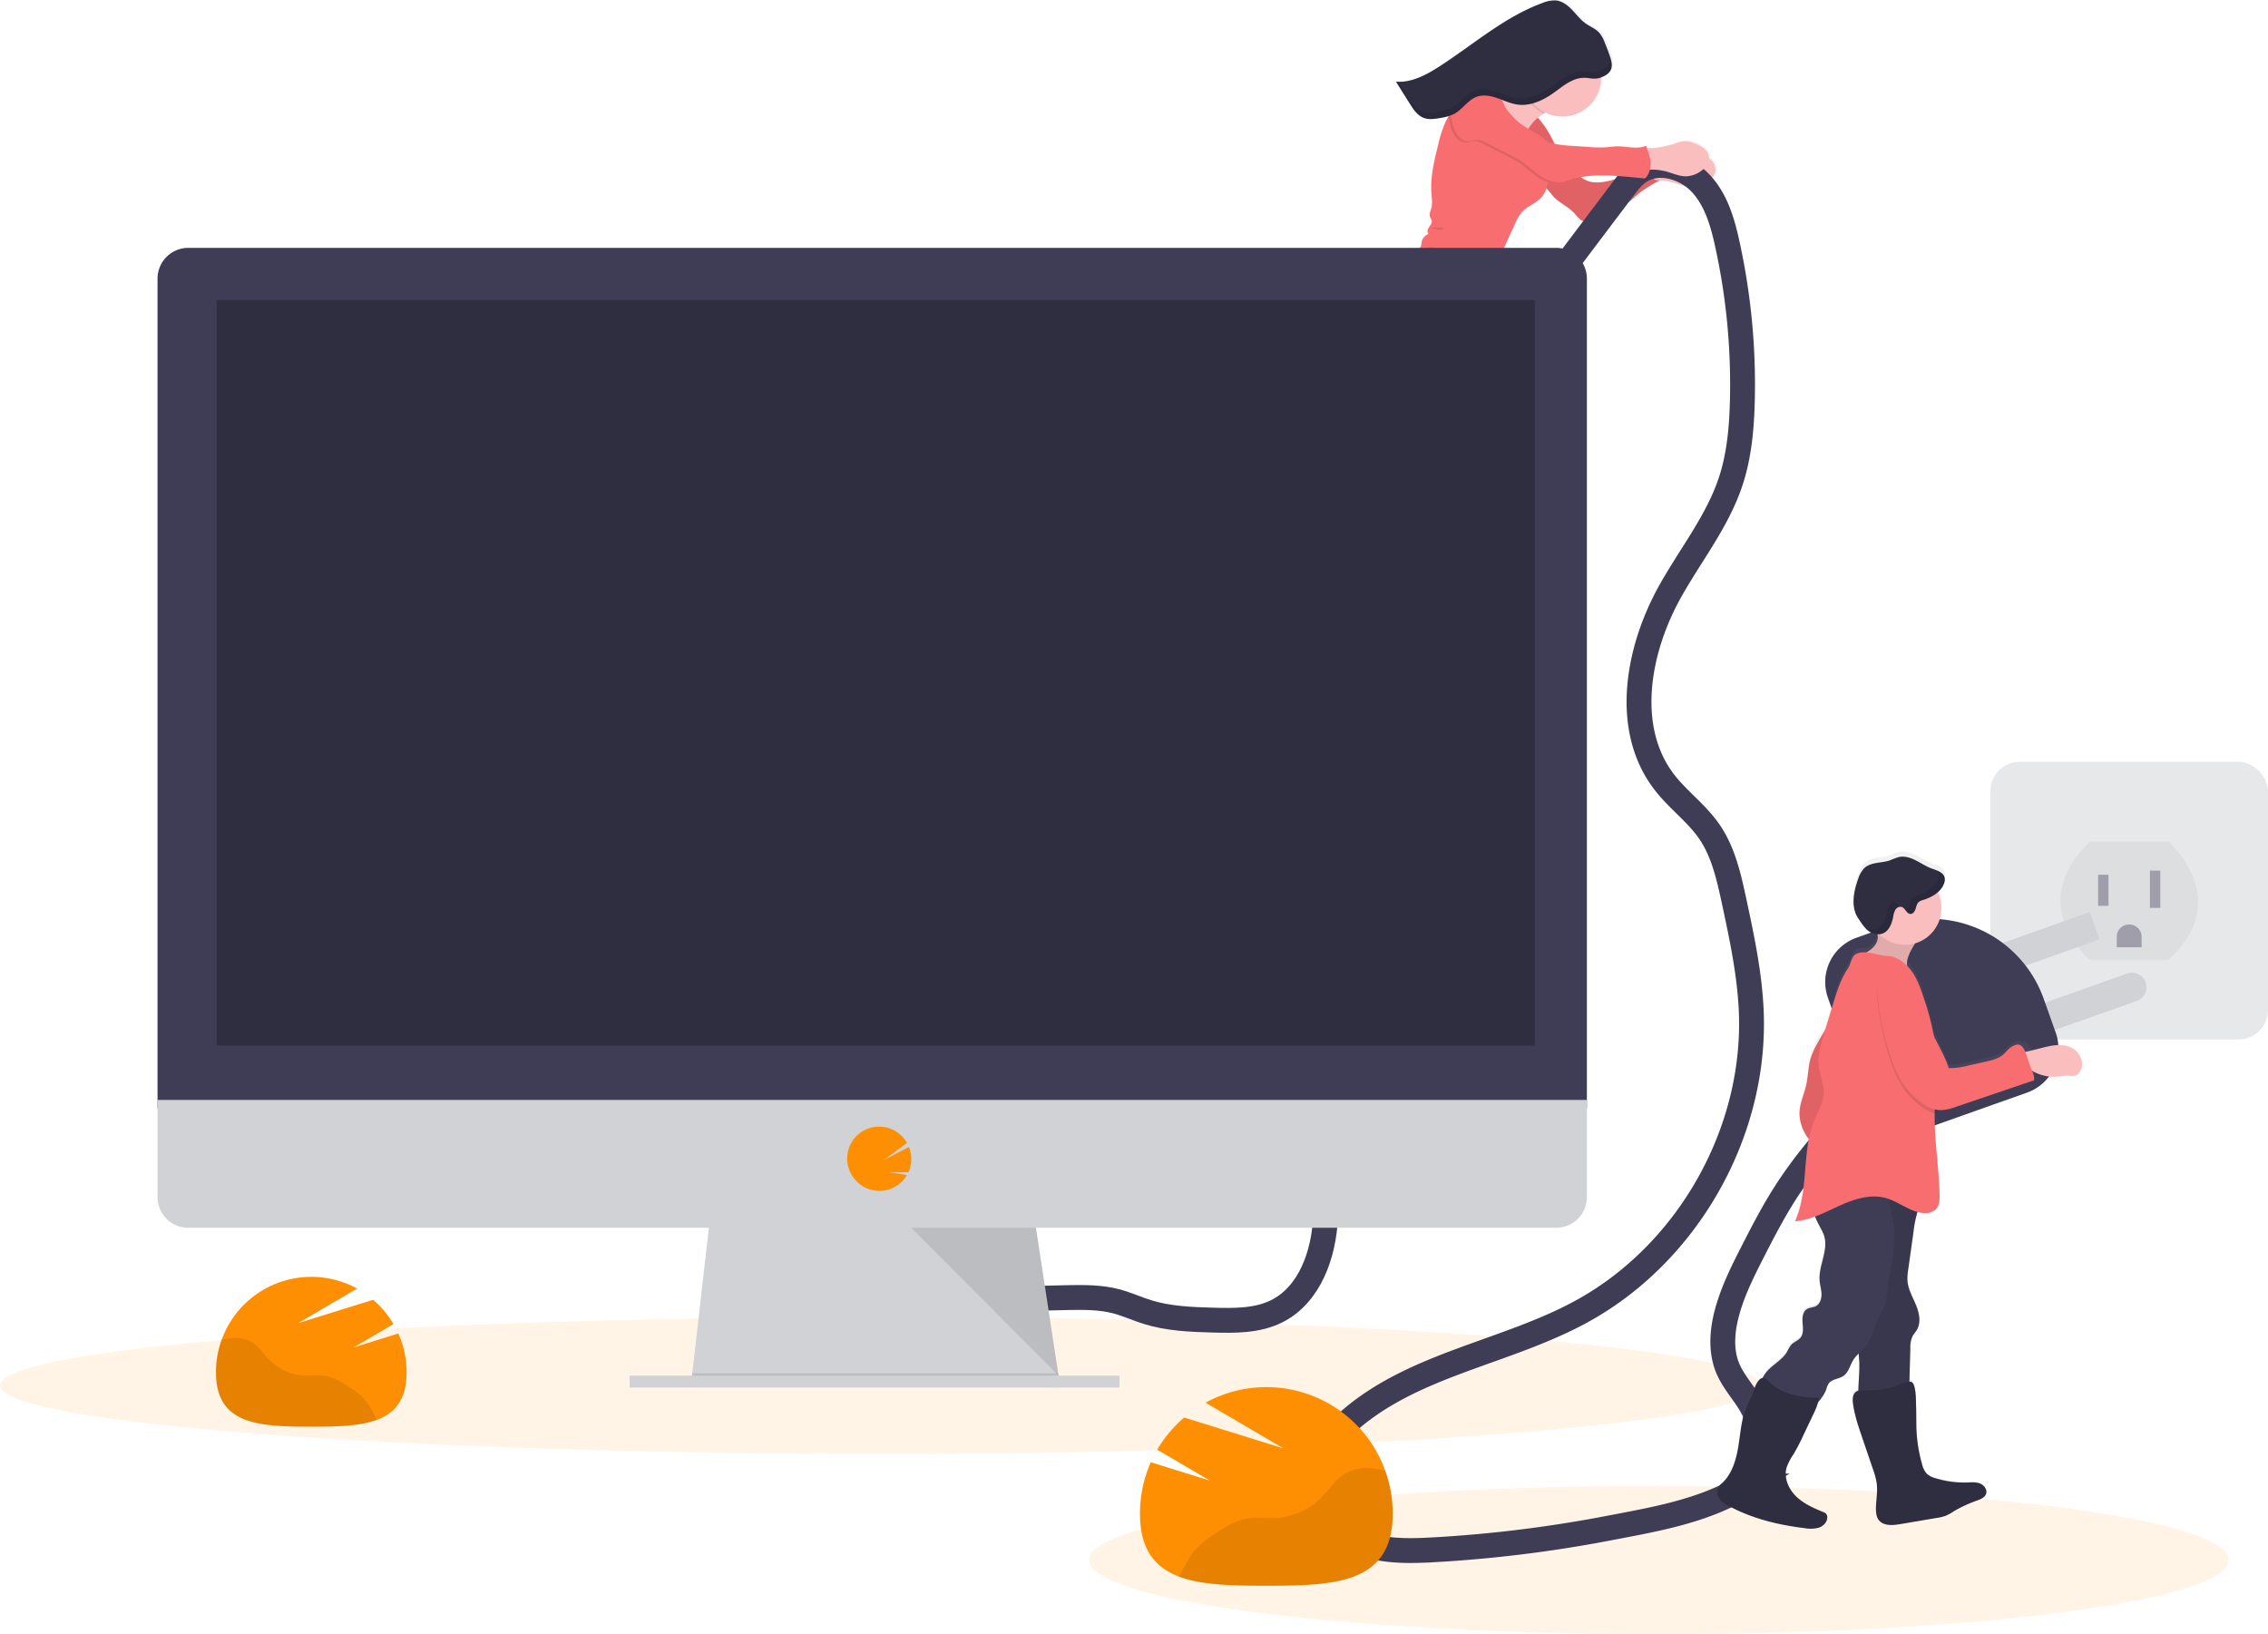 <svg id="ad7c1fe1-eb22-473c-bc85-8b4fe073a50d" data-name="Layer 1" xmlns="http://www.w3.org/2000/svg" xmlns:xlink="http://www.w3.org/1999/xlink" width="1094.72" height="788.69" viewBox="0 0 1094.72 788.69"><defs><linearGradient id="f137b292-0aa2-40b3-a442-9a256144b6d8" x1="2938.83" y1="215.4" x2="2938.83" y2="-91.93" gradientTransform="matrix(0.51, 0.86, -0.86, 0.51, -713.07, -2373.14)" gradientUnits="userSpaceOnUse"><stop offset="0" stop-color="gray" stop-opacity="0.25"/><stop offset="0.54" stop-color="gray" stop-opacity="0.12"/><stop offset="1" stop-color="gray" stop-opacity="0.1"/></linearGradient><linearGradient id="ab747304-1bb2-44ed-8687-72ce94e318d2" x1="1364.21" y1="820.42" x2="1364.21" y2="492.03" gradientTransform="matrix(-1, -0.04, -0.04, 1, 2349.24, 29.65)" xlink:href="#f137b292-0aa2-40b3-a442-9a256144b6d8"/></defs><title>monitor</title><g opacity="0.5"><rect x="960.72" y="367.69" width="134" height="134" rx="14.12" fill="#d0d2d5"/><path d="M1061.36,461.85h38s32,28,0,57h-38S1029.36,492.85,1061.36,461.85Z" transform="translate(-52.64 -55.65)" opacity="0.1"/><rect x="1012.72" y="422.19" width="5" height="15" fill="#3f3d56"/><rect x="1037.72" y="420.19" width="5" height="18" fill="#3f3d56"/><path d="M1027.72,446.19h0a6,6,0,0,1,6,6v5a0,0,0,0,1,0,0h-12a0,0,0,0,1,0,0v-5A6,6,0,0,1,1027.72,446.19Z" fill="#3f3d56"/></g><path d="M674.41,294.11c3.17-.07,6.33.17,9.49,0,2.89-.14,5.76-.61,8.65-.9,4.94-.49,9.92-.45,14.88-.66,3.26-.14,6.7-.46,9.34-2.38,2.48-1.79,3.86-4.71,6.07-6.83,9-8.65,15.17-20.22,23.17-29.82,2-2.44,4.09-4.87,5.9-7.48,3.47-5,5.92-10.67,8.36-16.27a45.11,45.11,0,0,0,2.4-6.42c.45-1.76.68-3.58,1.28-5.3,1.24-3.52,4.22-6.6,4.58-10.31l-.42.06c3.64-4.63,3.08-12.7,4.88-18.63a80.28,80.28,0,0,1,4.17-10.29l6.69-14.57c1.15-2.5,2.35-5.08,4.34-7,2.41-2.33,5.77-3.49,8.19-5.81a12.71,12.71,0,0,0,3.14-5.11l.21.2c1.28,1.25,2.28,2.78,3.53,4.07,2.69,2.78,6.42,4.37,9.16,7.1,1.4,1.39,2.55,3.08,4.24,4.09a4.7,4.7,0,0,0,5.44-.67c4.91-4.32,12.23-4.72,17.54-8.53,1.47-1.06,2.75-2.35,4.13-3.51a56.32,56.32,0,0,1,10.67-6.7,26.61,26.61,0,0,1,6.59.94c3.08.85,6.09,2.26,9.29,2.2a13.4,13.4,0,0,0,7.81-3c1.63-1.26,3.12-3,3.36-5a6.42,6.42,0,0,0-2.4-5.4c-.22-.19-.45-.36-.68-.53A6.68,6.68,0,0,0,876,127a16,16,0,0,0-5.45-2.78,11.69,11.69,0,0,0-3.44-.78,15.7,15.7,0,0,0-5.34,1.25,51.34,51.34,0,0,1-10.47,2.2c-.63.06-1.91-.07-3-.08l-.37-1.06c-4.16,1.92-9,.34-13.56.35-2.22,0-4.43.39-6.64.53a59.92,59.92,0,0,1-7.34-.16L813,126a87.11,87.11,0,0,1-9.42-1c-.83-1.69-1.66-3.38-2.59-5a46.27,46.27,0,0,0-5.49-7.63,26.52,26.52,0,0,1,2.64-2l.18-.11c.23-.13.51-.27.82-.41A18.93,18.93,0,0,0,826.2,92.77a14.5,14.5,0,0,0,1.6-.73c.3-.16.6-.33.89-.52l.43-.29a8.34,8.34,0,0,0,.78-.67c.12-.12.24-.24.35-.37a4.78,4.78,0,0,0,.57-.84l0,0c.06-.12.12-.23.17-.35s0-.09.05-.14.07-.18.1-.26,0-.12.05-.18l.06-.24a1.29,1.29,0,0,0,0-.19c0-.08,0-.16,0-.23l0-.21a1.64,1.64,0,0,1,0-.22,1.7,1.7,0,0,0,0-.22c0-.07,0-.15,0-.22a1.62,1.62,0,0,0,0-.22V86.4a1.79,1.79,0,0,0,0-.23c0-.07,0-.14,0-.21l0-.24,0-.2c0-.09,0-.18,0-.26a1.16,1.16,0,0,0,0-.18,2.33,2.33,0,0,0,0-.28c0-.06,0-.11,0-.16s0-.2-.07-.3l0-.14-.09-.32,0-.12c0-.11-.07-.22-.1-.33l0-.1-.12-.36,0-.06c0-.17-.11-.35-.17-.52-.75-2.16-1.56-4.31-2.42-6.43a15.64,15.64,0,0,0-2.78-4.86c-1.77-1.88-4.31-2.82-6.43-4.32-2.5-1.76-4.37-4.25-6.49-6.47s-4.69-4.23-7.74-4.6A15.16,15.16,0,0,0,797.78,57c-18.37,6.78-33.41,20.14-49.88,30.74-6.41,4.13-13.59,8-21.18,7.47l6.7,10.64c.32.52.65,1,1,1.54s.7,1,1.07,1.5a12.07,12.07,0,0,0,3.51,3.22,7.69,7.69,0,0,0,1.08.52,8.88,8.88,0,0,0,1,.31c2.39.57,5,.09,7.42-.39.83-.16,1.66-.33,2.48-.52l1-.28.16,0c0,.06,0,.11,0,.16-.56,1-1.09,1.91-1.56,2.9a60.81,60.81,0,0,0-3.57,11.12c-1.89,7.5-3.79,15.16-3.29,22.86.17,2.6.61,5.26-.14,7.76-.36,1.23-1,2.49-.66,3.71a17.12,17.12,0,0,1,.92,2.18c.16,1.16-.76,2.16-1.42,3.12s-1,2.49-.06,3.16a5.39,5.39,0,0,0-3.57,4.45,3.79,3.79,0,0,1-.34,1.71,4.23,4.23,0,0,1-1,.93,5.39,5.39,0,0,0-1.87,3.36c-1.93,0-3.56,1.88-5.32,3a21.45,21.45,0,0,1-4.85,1.76c-4.83,1.54-9,4.71-12.77,8.05-2.1,1.83-4.22,3.85-5.14,6.47-.3.86-.46,1.76-.72,2.63a18.14,18.14,0,0,1-2.32,4.74,34.23,34.23,0,0,1-7,7.82,18.59,18.59,0,0,0-3.6,3.86c-1.53,2.21-4.64,2.87-6.28,5a23.75,23.75,0,0,1-2,3c-1.27,1.2-3.19,1.3-4.81,2-3.79,1.57-5.54,6-8.92,8.34a.94.94,0,0,1-.67.22c-.29,0-.46-.35-.71-.52-.49-.33-1.14-.08-1.72.07s-1.36.09-1.51-.49c-8.15-4.94-16.16-10.3-24.32-15.24l-3.72-2.25-19.9-12.06a1.48,1.48,0,0,0-1.57,0l-.62.43c-1-1.06-2.11-2-2.77-2.78-.27-.31-.54-.62-.82-.92a1.22,1.22,0,0,0,.53-.1,1,1,0,0,0,.43-1.3,3.26,3.26,0,0,0-.92-1.17,22.15,22.15,0,0,1-2.39-2.73,25.24,25.24,0,0,0-2.63-3.44,4.83,4.83,0,0,0-3.9-1.55,6.33,6.33,0,0,0-2.26.91,37.09,37.09,0,0,0-7.5,5.75.79.79,0,0,0-.33.62c0,.2.2.35.22.54a.7.7,0,0,1-.19.5,20.93,20.93,0,0,1-4.73,4.31q-3.81,2.85-7.45,5.92a10.42,10.42,0,0,0-3.48,4.25,8.31,8.31,0,0,0,.61,5.9c1.66,3.91,4.57,7.15,7.45,10.28a3.64,3.64,0,0,0,1.91,1.34,2.43,2.43,0,0,0,1.73-.42c1.77-1.16,2.06-3.56,2.19-5.66.05-1,.11-1.92.17-2.88a1.33,1.33,0,0,1,.11-.56,1.4,1.4,0,0,1,.61-.49l2.75-1.45c-.08-.13-.17-.26-.26-.39a11.21,11.21,0,0,1,6.49-.42c1.46.43,2.8,1.3,4.2,1.84a9.29,9.29,0,0,0,1,5.42c5.13.53,9.75,2.81,14.34,5.11A114.33,114.33,0,0,1,633,238.52q4.24,2.76,8.3,5.77c3.84,2.84,7.55,5.85,11.22,8.89a54.11,54.11,0,0,0,7.67,5.65c7.22,4.05,16.9,4.19,23.53-.86,8.36-6.37,19-9.68,28-15.19a31.6,31.6,0,0,0,7.25-5.57,4.94,4.94,0,0,1-.12.77c-.54,2.49-2.69,4.29-3.5,6.81-.63,2-.4,4.31-1.62,6-.93,1.29-2.67,2.21-2.72,3.8,0,.44.13.88.13,1.32a4.13,4.13,0,0,1-.48,1.59c-1,2.25-2.12,4.61-4.17,6-.8.55-1.82,1.05-2,2a1.89,1.89,0,0,1-.21.79c-.34.47-1.09.22-1.63.42-.75.28-.87,1.25-1.17,2a3.24,3.24,0,0,1-3.27,1.92c-6.83-.83-13.54,2.26-20.42,2.08-2.37-.07-4.73-.31-7.11-.33-7.3-.06-14.45,2-21.48,4a11.34,11.34,0,0,0-1.42,4.5,17.37,17.37,0,0,1-7.35.28,15.67,15.67,0,0,0-1.84-.25,2.77,2.77,0,0,0,.16-1.42,40.15,40.15,0,0,0-8.23,3.67c-1.71,1-3.52,2.4-3.68,4.37a6.57,6.57,0,0,0,.32,2.24l.93,3.53a3.72,3.72,0,0,0,.83,1.77c.31.3.72.48,1,.8a3.14,3.14,0,0,1,.54,1.27l.78,3.06a19.46,19.46,0,0,1,.62,3.11c.09,1,0,1.92.07,2.88a29.93,29.93,0,0,0,.69,4.7l1.11,5.54a18.91,18.91,0,0,0,1.31,4.5c.47,1,1.1,1.86,1.48,2.86.3.77.44,1.59.8,2.32a6.19,6.19,0,0,0,2.9,2.68,3.23,3.23,0,0,0,1.41.44c1.42,0,2.44-1.32,3.1-2.58a15.6,15.6,0,0,0,2.07-7.52c0-1.06-.21-2.11-.3-3.17-.24-3,.62-5.92.62-8.91a1.75,1.75,0,0,0-1.25-1.82c.09-2.54.08-5.23,1.42-7.4a11.15,11.15,0,0,1,2.44-2.65c.37,1.18.78,2.35,1.24,3.49C658.58,296.45,666.44,294.31,674.41,294.11ZM837,140.54c-.54.2-1.09.4-1.65.58-4.66,1.55-10,3.06-14.82,2a12.87,12.87,0,0,1-4.06-2l-.35-.22C822.91,139.71,830,140,837,140.54Z" transform="translate(-52.64 -55.65)" fill="url(#f137b292-0aa2-40b3-a442-9a256144b6d8)"/><path d="M864.06,130.25a15.45,15.45,0,0,1,5.31-1.23,11.65,11.65,0,0,1,3.42.79,16.08,16.08,0,0,1,5.44,2.8,6.51,6.51,0,0,1,2.41,5.4c-.23,2-1.71,3.73-3.33,5a13.27,13.27,0,0,1-7.76,3c-3.18.05-6.18-1.38-9.25-2.23a26.56,26.56,0,0,0-6.86-1,15,15,0,0,1-3.49-.22,3.74,3.74,0,0,1-2.68-2.06,5.28,5.28,0,0,1,0-3c.23-1.24.19-4.18,1.29-4.92.88-.6,4-.12,5.08-.21A50.14,50.14,0,0,0,864.06,130.25Z" transform="translate(-52.64 -55.65)" fill="#fbbebe"/><path d="M792.67,110.12a46.24,46.24,0,0,1,7.75,10c3.52,6.14,5.76,13.28,11.06,18a37.32,37.32,0,0,0,4.47,3.23,12.9,12.9,0,0,0,4.06,2c4.76,1.07,10.1-.42,14.74-2a93.35,93.35,0,0,0,13.33-6,11,11,0,0,0,1.56,5.48c1.11,1.57,3.38,2.49,5,1.5a59.3,59.3,0,0,0-11.53,7.13c-1.37,1.16-2.64,2.44-4.1,3.49-5.27,3.79-12.56,4.17-17.43,8.47a4.69,4.69,0,0,1-5.41.65c-1.69-1-2.84-2.72-4.23-4.11-2.74-2.74-6.46-4.34-9.15-7.13-1.25-1.29-2.25-2.82-3.53-4.08-1.83-1.8-4.21-3-5.89-5-1.25-1.47-2-3.26-3.17-4.83-1-1.36-2.18-2.55-3.07-4-2.18-3.47-2.16-8-.91-11.89S790.34,113.51,792.67,110.12Z" transform="translate(-52.64 -55.65)" fill="#f86d70"/><path d="M792.67,110.12a46.24,46.24,0,0,1,7.75,10c3.52,6.14,5.76,13.28,11.06,18a37.32,37.32,0,0,0,4.47,3.23,12.9,12.9,0,0,0,4.06,2c4.76,1.07,10.1-.42,14.74-2a93.35,93.35,0,0,0,13.33-6,11,11,0,0,0,1.56,5.48c1.11,1.57,3.38,2.49,5,1.5a59.3,59.3,0,0,0-11.53,7.13c-1.37,1.16-2.64,2.44-4.1,3.49-5.27,3.79-12.56,4.17-17.43,8.47a4.69,4.69,0,0,1-5.41.65c-1.69-1-2.84-2.72-4.23-4.11-2.74-2.74-6.46-4.34-9.15-7.13-1.25-1.29-2.25-2.82-3.53-4.08-1.83-1.8-4.21-3-5.89-5-1.25-1.47-2-3.26-3.17-4.83-1-1.36-2.18-2.55-3.07-4-2.18-3.47-2.16-8-.91-11.89S790.34,113.51,792.67,110.12Z" transform="translate(-52.64 -55.65)" opacity="0.1"/><path d="M614.94,202.47a10.36,10.36,0,0,0-2.82-2.55,8.54,8.54,0,0,0-5.27-.54c-4.46.68-8.6,2.72-12.52,5-3.16,1.81-6.3,3.82-8.56,6.67a6.85,6.85,0,0,0-1.51,3,6.18,6.18,0,0,0,.23,2.73,6.6,6.6,0,0,0,3.57,4.62c2.09.82,4.42-.05,6.52-.85,2.82-1.09,5.92-2.1,8.82-1.24,2.15.64,4,2.27,6.27,2.33,2.67.08,4.83-2.08,6.53-4.14,1.47-1.8,4.69-5.05,4.48-7.58S616.52,204.28,614.94,202.47Z" transform="translate(-52.64 -55.65)" fill="#fbbebe"/><path d="M648.64,280.3a17.27,17.27,0,0,1-7.5.31c-1.52-.28-3.38-.64-4.35.55a3.58,3.58,0,0,0-.61,1.48c-2.49,10.19-.21,21,4,30.65a.94.94,0,0,0,.28.42c.27.2.64.06.95-.07a11.28,11.28,0,0,0,2.83-1.65c1.92-1.74,2.33-4.57,2.42-7.16s.05-5.33,1.39-7.55c1.68-2.75,5.19-4.09,6.57-7,1.11-2.37.53-5.18-.45-7.6-.33-.84-.46-3-1.24-3.41S649.53,280.06,648.64,280.3Z" transform="translate(-52.64 -55.65)" fill="#fbbebe"/><path d="M614.65,201.45a1,1,0,0,0,.42-1.3,3.38,3.38,0,0,0-.92-1.18,20.69,20.69,0,0,1-2.38-2.74,27.68,27.68,0,0,0-2.63-3.44,4.85,4.85,0,0,0-3.89-1.56,6,6,0,0,0-2.25.9,36.36,36.36,0,0,0-7.45,5.72c-.17.17-.36.38-.32.62s.2.34.22.54a.69.69,0,0,1-.18.49,20.68,20.68,0,0,1-4.7,4.29q-3.78,2.84-7.4,5.9a10.3,10.3,0,0,0-3.45,4.23,8.41,8.41,0,0,0,.63,5.89c1.67,3.92,4.58,7.16,7.45,10.31a3.78,3.78,0,0,0,1.92,1.35,2.42,2.42,0,0,0,1.72-.42c1.75-1.15,2-3.55,2.15-5.64l.16-2.89a1.29,1.29,0,0,1,.11-.55,1.35,1.35,0,0,1,.61-.49l2.72-1.44a8.77,8.77,0,0,0-8-4.16,3,3,0,0,1-2.14-.29,1.76,1.76,0,0,1,0-2.44,5.38,5.38,0,0,1,2.36-1.31c7.17-2.63,13.65-6.85,20.61-10a5.29,5.29,0,0,1,2.46-.57C613.18,201.32,614,201.73,614.65,201.45Z" transform="translate(-52.64 -55.65)" fill="#f86d70"/><path d="M642.9,306.17c-.32.6-.43,1.3-.78,1.89s-1.11,1-1.7.7a1.75,1.75,0,0,1-.66-.89,37.36,37.36,0,0,1-2.45-22.06,13.91,13.91,0,0,1,1.07-3.52c.53-1.08,1.3-2.18,1.08-3.36a39.64,39.64,0,0,0-8.18,3.64c-1.7,1-3.49,2.39-3.65,4.35a6.84,6.84,0,0,0,.33,2.24l.94,3.53a3.65,3.65,0,0,0,.84,1.77c.3.3.71.49,1,.81a3,3,0,0,1,.54,1.26l.79,3.06a19.6,19.6,0,0,1,.63,3.12c.09,1,0,1.92.08,2.88a31,31,0,0,0,.7,4.69l1.13,5.54a19.26,19.26,0,0,0,1.32,4.5c.47,1,1.1,1.86,1.49,2.87.29.77.44,1.59.8,2.32a6.29,6.29,0,0,0,2.89,2.69,3.39,3.39,0,0,0,1.41.45c1.41.05,2.42-1.32,3.08-2.58a15.56,15.56,0,0,0,2-7.5c0-1.06-.22-2.11-.31-3.17-.25-3,.59-5.91.58-8.9C647.89,303.7,643.93,304.23,642.9,306.17Z" transform="translate(-52.64 -55.65)" fill="#f86d70"/><path d="M789.62,131.94a22.08,22.08,0,0,1-8-6.25,38.19,38.19,0,0,1-3-4.45,135.15,135.15,0,0,1-9.75-20.07c4.26.87,8.73,1.66,12.92.46a17.84,17.84,0,0,0,6-3.18,51.87,51.87,0,0,0,6.32-6.17,60.76,60.76,0,0,0,5,8c1.07,1.44,4.69,4.37,4.42,6.33s-4.27,2.94-5.89,3.87l-.17.11a22.68,22.68,0,0,0-6.15,5.73C788.18,120.78,787.09,127,789.62,131.94Z" transform="translate(-52.64 -55.65)" fill="#fbbebe"/><path d="M797.72,110.44a18.74,18.74,0,0,1-9.85-12,51.87,51.87,0,0,0,6.32-6.17,60.76,60.76,0,0,0,5,8c1.07,1.44,4.69,4.37,4.42,6.33S799.34,109.51,797.72,110.44Z" transform="translate(-52.64 -55.65)" opacity="0.1"/><circle cx="754.08" cy="37.53" r="18.73" fill="#fbbebe"/><path d="M765.75,209.85a8.74,8.74,0,0,1-8.62.21,16.59,16.59,0,0,1-3.72-3.13c-6.15-6.31-12-13-16.11-20.83a14.44,14.44,0,0,1-1.82-5.37,5.9,5.9,0,0,1,1.93-5.12,4.16,4.16,0,0,0,1-.93,3.75,3.75,0,0,0,.33-1.7,5.31,5.31,0,0,1,3.54-4.43c-1-.68-.6-2.19.05-3.16s1.56-2,1.4-3.12a17.12,17.12,0,0,0-.92-2.18c-.36-1.22.29-2.48.64-3.7.73-2.5.29-5.16.11-7.76-.53-7.7,1.34-15.34,3.19-22.83a61.24,61.24,0,0,1,3.52-11.1c.47-1,1-2,1.54-2.89a76.83,76.83,0,0,1,6.29-8.75,11.36,11.36,0,0,1,4.29-3.84,4.24,4.24,0,0,1,.5-.18,10.88,10.88,0,0,1,3.82-.29c3.38.21,6.93,1,9.34,3.38s3.19,5.72,4.28,8.94a24.63,24.63,0,0,0,1.26,3.15c1.59,3.16,4.18,5.68,6.73,8.13l2.77,2.67c1.39,1.34,3.8,1,5.11,2.41a6.48,6.48,0,0,1,1.17,2.24A34.75,34.75,0,0,1,799.92,141a18.75,18.75,0,0,1-.15,2.59,13.64,13.64,0,0,1-3.79,8c-2.4,2.31-5.74,3.45-8.13,5.77-2,1.92-3.16,4.49-4.3,7q-3.3,7.26-6.61,14.54a82.39,82.39,0,0,0-4.11,10.25C770.75,196.14,771.93,206,765.75,209.85Z" transform="translate(-52.64 -55.65)" fill="#f86d70"/><path d="M708,292.25c-4.94.2-9.89.14-14.81.61-2.87.28-5.73.75-8.61.87-3.14.14-6.29-.11-9.44-.05-7.93.17-15.75,2.28-23.38,4.46a44.4,44.4,0,0,1-3.31-16.57,10.57,10.57,0,0,1,0-1.13,11.37,11.37,0,0,1,1.41-4.58c7-2,14.1-4,21.37-3.9,2.37,0,4.72.28,7.08.35,6.85.21,13.51-2.86,20.31-2a3.2,3.2,0,0,0,3.25-1.91c.29-.74.41-1.71,1.16-2,.54-.2,1.28.05,1.62-.41a2.1,2.1,0,0,0,.21-.79c.2-1,1.21-1.45,2-2,2-1.38,3.13-3.74,4.13-6a4.07,4.07,0,0,0,.47-1.58c0-.44-.14-.88-.13-1.33,0-1.58,1.77-2.49,2.69-3.78,1.21-1.7,1-4,1.59-6,.8-2.52,2.93-4.31,3.46-6.79a4.94,4.94,0,0,0,.12-.77,31.32,31.32,0,0,1-7.21,5.54c-8.88,5.47-19.5,8.74-27.79,15.07-6.58,5-16.22,4.85-23.42.78a54.16,54.16,0,0,1-7.66-5.67c-3.66-3-7.36-6.07-11.19-8.93q-4-3-8.29-5.79a114.13,114.13,0,0,0-10.74-6.29c-4.58-2.32-9.19-4.62-14.29-5.17a10.53,10.53,0,0,1-.28-8.64A29.14,29.14,0,0,1,613,210.3a21.78,21.78,0,0,1,5.36-5.47,1.46,1.46,0,0,1,1.56,0L639.74,217l3.71,2.27c8.13,5,16.13,10.35,24.26,15.32.15.57.94.64,1.51.49s1.22-.39,1.71-.06c.24.16.41.46.71.52a1,1,0,0,0,.66-.22c3.36-2.31,5.08-6.75,8.85-8.3,1.61-.66,3.52-.76,4.78-2a22.71,22.71,0,0,0,2-3c1.63-2.13,4.72-2.77,6.23-5a18.35,18.35,0,0,1,3.57-3.84,33.83,33.83,0,0,0,7-7.79,18.08,18.08,0,0,0,2.29-4.72c.26-.87.42-1.77.71-2.63.91-2.62,3-4.63,5.09-6.45,3.79-3.32,7.88-6.47,12.68-8a21.44,21.44,0,0,0,4.83-1.75c1.93-1.18,3.7-3.37,5.91-2.86a5,5,0,0,1,2.19,1.38,69.61,69.61,0,0,1,7.45,8.53q5.35,6.81,10.69,13.63a15.75,15.75,0,0,0,4.19,4.15,11.49,11.49,0,0,0,7.75,1c-.35,3.71-3.3,6.77-4.52,10.29-.59,1.71-.82,3.53-1.26,5.28a43.25,43.25,0,0,1-2.37,6.41c-2.4,5.59-4.82,11.21-8.26,16.23-1.78,2.61-3.83,5-5.84,7.45-7.93,9.57-14,21.11-23,29.72-2.18,2.11-3.56,5-6,6.81C714.61,291.82,711.19,292.12,708,292.25Z" transform="translate(-52.64 -55.65)" fill="#434175"/><path d="M745.68,165.37a5.43,5.43,0,0,0-2.5.75c1.83-.64,4.06,1.07,5.75.26.79-.38.67-.49,0-.72C747.92,165.32,746.7,165.63,745.68,165.37Z" transform="translate(-52.64 -55.65)" opacity="0.1"/><rect x="987.99" y="508.41" width="78" height="14" transform="translate(-165.92 317.79) rotate(-19.55)" fill="#d0d2d5"/><path d="M1012.57,535.77h71a7,7,0,0,1,7,7v0a7,7,0,0,1-7,7h-71a0,0,0,0,1,0,0v-14A0,0,0,0,1,1012.57,535.77Z" transform="translate(-173.65 327.59) rotate(-19.55)" fill="#d0d2d5"/><path d="M963.62,496.55h17.3a58,58,0,0,1,58,58v17.3a22.68,22.68,0,0,1-22.68,22.68H963.62a22.68,22.68,0,0,1-22.68-22.68V519.23a22.68,22.68,0,0,1,22.68-22.68Z" transform="translate(-178.14 307.13) rotate(-19.55)" fill="#3f3d56"/><path d="M744.78,175.13a3.88,3.88,0,0,0-2.11-.13,4.46,4.46,0,0,0-2.75,1.35,1.5,1.5,0,0,0,1.23,0,7.27,7.27,0,0,1,2-.22c.58,0,2.31.64,2.76.36C746.57,176.06,745.23,175.3,744.78,175.13Z" transform="translate(-52.64 -55.65)" opacity="0.1"/><path d="M799.77,143.59a19.42,19.42,0,0,1-4.28-2.06c-3.51-2.23-6.46-5.26-9.93-7.54a55.25,55.25,0,0,0-5.43-3l-11.71-6a11.87,11.87,0,0,0-2.84-1.16c-1.91-.42-4.06.86-6,.59a7.23,7.23,0,0,1-4.88-3.37,17.57,17.57,0,0,1-2.2-5.67,29.09,29.09,0,0,1-.67-3.59,16,16,0,0,1-.07-3.79,9.48,9.48,0,0,1,3.3-6.46,12.09,12.09,0,0,1,4.64-2,19.37,19.37,0,0,1,3.21-.53,11.43,11.43,0,0,1,1.85,0c4.42.35,8.16,3.35,11.11,6.65,1.55,1.74,3,3.61,4.48,5.38a24.63,24.63,0,0,0,1.26,3.15c1.59,3.16,4.18,5.68,6.73,8.13l2.77,2.67c1.39,1.34,3.8,1,5.11,2.41a6.48,6.48,0,0,1,1.17,2.24A34.75,34.75,0,0,1,799.92,141,18.75,18.75,0,0,1,799.77,143.59Z" transform="translate(-52.64 -55.65)" opacity="0.1"/><path d="M708.7,271.57l-60.26,8.87a11.37,11.37,0,0,1,1.41-4.58c7-2,14.1-4,21.37-3.9,2.37,0,4.72.28,7.08.35,6.85.21,13.51-2.86,20.31-2a3.2,3.2,0,0,0,3.25-1.91c.29-.74.41-1.71,1.16-2,.54-.2,1.28.05,1.62-.41a2.1,2.1,0,0,0,.21-.79c.2-1,1.21-1.45,2-2,2-1.38,3.13-3.74,4.13-6a4.07,4.07,0,0,0,.47-1.58c0-.44-.14-.88-.13-1.33,0-1.58,1.77-2.49,2.69-3.78,1.21-1.7,1-4,1.59-6,.8-2.52,2.93-4.31,3.46-6.79l.26-.34,10.26-4Z" transform="translate(-52.64 -55.65)" opacity="0.1"/><ellipse cx="425" cy="668.67" rx="425" ry="33" fill="#ff8f02" opacity="0.1"/><ellipse cx="800.72" cy="752.92" rx="275" ry="35.77" fill="#ff8f02" opacity="0.1"/><path d="M527.89,697.6l.28-14.16q20-1.14,40-1.52c7.74-.14,15.58-.19,23.07,1.75,5.19,1.35,10.1,3.63,15.22,5.23,10.2,3.18,21,3.6,31.71,3.89,10.39.29,21.24.39,30.57-4.2,16.15-8,22.94-27.65,23.73-45.64s-2.79-36.12-.3-54" transform="translate(-52.64 -55.65)" fill="none" stroke="#3f3d56" stroke-miterlimit="10" stroke-width="12"/><polygon points="511.81 669.66 333.62 667.38 334.14 662.81 342.76 587.42 499.24 587.42 510.76 662.81 511.64 668.52 511.81 669.66" fill="#d0d2d5"/><polygon points="511.64 668.52 422.71 668.52 333.62 667.38 334.14 662.81 510.76 662.81 511.64 668.52" opacity="0.1"/><rect x="303.92" y="663.95" width="236.45" height="5.71" fill="#d0d2d5"/><path d="M818.6,190.27a14.87,14.87,0,0,0-14.8-15H143.48a14.88,14.88,0,0,0-14.8,15V590.53H818.6Z" transform="translate(-52.64 -55.65)" fill="#3f3d56"/><path d="M128.68,586.53v46.89a14.8,14.8,0,0,0,14.8,14.8H803.8a14.8,14.8,0,0,0,14.8-14.8V586.53Z" transform="translate(-52.64 -55.65)" fill="#d0d2d5"/><rect x="104.6" y="144.8" width="636.23" height="359.81" fill="#2f2e41"/><path d="M477.07,630.43a15.43,15.43,0,0,0,12.13-5.89h0a15.28,15.28,0,0,0,1.2-1.77l-8.46-1.39,9.15.07a15.44,15.44,0,0,0,.29-12.22l-12.27,6.37,11.32-8.32A15.42,15.42,0,1,0,465,624.53h0A15.4,15.4,0,0,0,477.07,630.43Z" transform="translate(-52.64 -55.65)" fill="#ff8f02"/><polygon points="439.85 592.56 510.94 663.95 500.03 592.56 439.85 592.56" opacity="0.1"/><path d="M797.82,197.52,836,146.93c2.28-3,4.63-6.13,7.76-8.29,9-6.22,22.19-2.54,29.72,5.43s10.69,19.06,13,29.78A316.11,316.11,0,0,1,893.64,249c-.32,13.29-1.51,26.72-5.74,39.33-6.42,19.18-19.43,35.33-29.26,53-15.83,28.47-22.46,66.44-2.42,92.13,6.53,8.37,15.42,14.77,21.45,23.51,6.81,9.87,9.46,21.94,12,33.66,3.79,17.7,7.59,35.51,8.29,53.6,2.26,58.49-31.09,116.93-82.59,144.75-35.75,19.32-79,24.92-110.09,51.12-11,9.23-20.48,22.8-17.78,36.86,2.2,11.41,12.22,20.08,23.22,23.85s22.93,3.46,34.53,2.8a636.33,636.33,0,0,0,83-10.25c23.23-4.44,46.42-8.27,66.67-20.49a14,14,0,0,0,5.05-4.53c1.31-2.19,1.53-4.84,1.71-7.39.55-7.51,1.07-15.3-1.58-22.35-3.09-8.24-10.14-14.48-13.52-22.6s-2.77-17.47-.58-26c2.7-10.54,7.61-20.36,12.55-30.05,4.81-9.44,9.69-18.85,15.35-27.8,15.94-25.16,37.72-46,59.27-66.55" transform="translate(-52.64 -55.65)" fill="none" stroke="#3f3d56" stroke-miterlimit="10" stroke-width="12"/><path d="M861,125a15,15,0,0,1,5.31-1.23,12,12,0,0,1,3.42.78,16.1,16.1,0,0,1,5.44,2.81,6.49,6.49,0,0,1,2.41,5.4c-.23,2-1.71,3.72-3.33,5a13.22,13.22,0,0,1-7.76,3c-3.18,0-6.18-1.38-9.25-2.24a26.55,26.55,0,0,0-6.86-1,15,15,0,0,1-3.49-.23,3.73,3.73,0,0,1-2.68-2.05,5.38,5.38,0,0,1,0-2.95c.24-1.24.2-4.19,1.3-4.93.88-.59,4-.11,5.08-.2A51.46,51.46,0,0,0,861,125Z" transform="translate(-52.64 -55.65)" fill="#fbbebe"/><path d="M847.13,126c-4.14,1.9-9,.32-13.5.31-2.21,0-4.41.37-6.61.5a59.44,59.44,0,0,1-7.31-.19l-7.32-.5a62.44,62.44,0,0,1-12.79-1.76c-3.58-4.22-9.39-6.08-13.71-9.52-3.46-2.76-5.94-6.52-8.89-9.83s-6.69-6.3-11.1-6.65a16.41,16.41,0,0,0-5.07.54,11.82,11.82,0,0,0-4.63,2,9.44,9.44,0,0,0-3.3,6.46,21.68,21.68,0,0,0,.73,7.38,17.62,17.62,0,0,0,2.2,5.68,7.34,7.34,0,0,0,4.89,3.37c1.93.26,4.07-1,6-.6a11.87,11.87,0,0,1,2.84,1.16l11.72,6a56.26,56.26,0,0,1,5.42,3c3.48,2.28,6.42,5.31,9.93,7.54s7.94,3.63,11.84,2.17c12-4.47,25.52-2.39,38.25-1.28-.08-.24.44-.46.59-.66a10.75,10.75,0,0,0,2-7.49C849,131,848,128.52,847.13,126Z" transform="translate(-52.64 -55.65)" fill="#f86d70"/><path d="M827,92.31a6.85,6.85,0,0,0,3-2.68c1.14-2.11.44-4.7-.34-7s-1.57-4.31-2.44-6.43a15.49,15.49,0,0,0-2.78-4.87c-1.77-1.89-4.3-2.84-6.41-4.33-2.5-1.77-4.37-4.28-6.48-6.49s-4.69-4.26-7.73-4.63A14.94,14.94,0,0,0,797,57.15c-18.26,6.71-33.19,20-49.54,30.54-6.36,4.11-13.5,7.94-21,7.39l6.71,10.66c1.71,2.73,3.63,5.62,6.63,6.79,2.65,1,5.61.5,8.39,0a22.61,22.61,0,0,0,6.39-1.92c4-2.17,6.57-6.68,10.87-8.25,3.21-1.17,6.79-.45,10,.67s6.36,2.64,9.74,3.1c6,.81,12-1.9,17-5.4,3-2.08,5.73-4.47,9-6a13.56,13.56,0,0,1,8-1.41C822.22,93.74,824,93.88,827,92.31Z" transform="translate(-52.64 -55.65)" fill="#2f2e41"/><path d="M830,89.63c1.12-2.07.46-4.61-.3-6.84a6,6,0,0,1-.5,3.77,7,7,0,0,1-3,2.68c-3,1.58-4.82,1.44-7.9.93a13.66,13.66,0,0,0-8,1.41c-3.25,1.57-6,4-9,6-5,3.5-11,6.2-17,5.39-3.39-.45-6.52-2-9.74-3.1s-6.81-1.84-10-.67c-4.29,1.57-6.83,6.09-10.86,8.25a22.71,22.71,0,0,1-6.39,1.92c-2.79.54-5.75,1.07-8.39,0-3-1.16-4.92-4.06-6.64-6.79l-4.75-7.55c-.38,0-.77,0-1.15,0l6.71,10.66c1.71,2.73,3.63,5.62,6.63,6.79,2.65,1,5.61.5,8.39,0a22.61,22.61,0,0,0,6.39-1.92c4-2.17,6.57-6.68,10.87-8.25,3.21-1.17,6.79-.45,10,.67s6.36,2.64,9.74,3.1c6,.81,12-1.9,17-5.4,3-2.08,5.73-4.47,9-6a13.56,13.56,0,0,1,8-1.41c3.08.5,4.9.64,7.89-.93A6.85,6.85,0,0,0,830,89.63Z" transform="translate(-52.64 -55.65)" opacity="0.1"/><path d="M881.7,773.66a10,10,0,0,1,2.18-2.42c4.37-4.12,6.4-10.18,7.48-16.12s1.39-12,3.12-17.81a57.24,57.24,0,0,1,3.52-8.67c1-2.14,2.25-6.34,4.09-7.83a2.66,2.66,0,0,1,1.26-.61,14.65,14.65,0,0,1,3.62-4.82c2.86-2.59,6.35-4.65,8.26-8a17.64,17.64,0,0,1,1.93-3.29c1.29-1.43,3.33-2,4.52-3.51,1.55-1.94,1.2-4.71,1-7.19s0-5.43,2.14-6.72c1.28-.79,2.93-.72,4.26-1.41,2-1,2.79-3.53,2.75-5.78s-.74-4.44-.92-6.68c-.56-7.16,4.16-14.28,2.33-21.22-.69-2.63-2.26-4.92-3.43-7.36a17.2,17.2,0,0,1-1-2.54,35.57,35.57,0,0,1-9.73,2.35c5.51-12.36,4.11-26.73,6.68-40l-.33-.46a20.71,20.71,0,0,1-4.22-11.85c0-5,2.31-9.57,3.35-14.4.88-4.12.85-8.41,2-12.45a38.32,38.32,0,0,1,3.17-7.22c1.25-2.32,2.56-4.59,3.93-6.83q1.92-6.36,3.85-12.72c1.8-6,3.65-12,7.15-17.14,1.28-1.89,1.67-5.7,3.64-6.84a8.73,8.73,0,0,1,5.2-.91c2.78-1.56,5.22-3.81,5.57-6.89a6.68,6.68,0,0,0-.2-2l-.34,0c-4.41-.41-6.63-4.29-8.92-7.68-3.71-5.51-2.29-12.95,0-19.2a13,13,0,0,1,3-5.29c3.21-3,8.29-2.34,12.43-3.79a42.64,42.64,0,0,1,4.11-1.55c2.75-.65,5.63.26,8.15,1.52s4.87,2.92,7.51,3.92,5.9,1.79,6.55,4.5a4.91,4.91,0,0,1-.23,2.73,10.18,10.18,0,0,1-3.08,4.45,17.82,17.82,0,0,1-10.87,24.83c-.76,1.21-1.47,2.46-2.12,3.73-1.16,2.24-2.14,4.88-1.75,7.28a21.37,21.37,0,0,1,2,2.44c2.87,4,4.5,8.7,6,13.38a139.66,139.66,0,0,1,4.84,18.27c2.44,5.18,5.42,10.14,7.19,15.59a35.2,35.2,0,0,0,9.38-1.25l8.44-1.92c2.93-.66,6-1.38,8.3-3.32,1.22-1,2.17-2.33,3.41-3.33s3.73-2.15,5.09-1.33a4,4,0,0,1,.69.53c1.23-2.5,9.1,7.73,3.72,8.74l.35,1c.71,2.07,2.22,4.59,1.84,6.75L997,588.21a23.19,23.19,0,0,1-7.56,1.67,12.21,12.21,0,0,1-3-.4l0,1.92v.07c-.1,13.19,2,26.3,2.39,39.48.07,2.4,0,5-1.52,6.88-1.7,2.06-4.72,2.46-7.35,2a16.65,16.65,0,0,1-1.86-.41,69.45,69.45,0,0,0-1.92,10.1l-2.49,17.76a26.45,26.45,0,0,0-.39,5.54c.29,4.18,2.5,7.94,4.1,11.81s2.55,8.5.44,12.11c-.65,1.12-1.56,2.08-2.15,3.24a13.1,13.1,0,0,0-1,5.67q-.23,8.1-.44,16.18a1.89,1.89,0,0,1,1.26.26c2.08,1.61,1.85,9.33,2,11.72.16,4,0,8.08.22,12.12a71.1,71.1,0,0,0,2.68,16.13,10.29,10.29,0,0,0,2.29,4.61,9.82,9.82,0,0,0,4.06,2.11,46.58,46.58,0,0,0,15.42,2.1c2.11-.07,4.31-.27,6.27.53s3.54,3,2.83,5c-.61,1.68-2.46,2.48-4.13,3.11a64.81,64.81,0,0,0-11,5.06,29.31,29.31,0,0,1-4.26,2.41,21.58,21.58,0,0,1-4.38,1.08l-17.72,3c-3.63.63-8,1-10.31-2-1.25-1.62-1.43-3.82-1.37-5.87.1-4,.9-8.07.37-12.07a36.46,36.46,0,0,0-1.85-6.94l-5.32-15.72c-1.78-5.27-3.58-10.58-4.27-16.1-.25-2-.23-4.27,1.3-5.52a3.54,3.54,0,0,1,1.32-.68c.06-4.82.69-9.65.42-14.47-.07-1.2-.19-2.41-.29-3.61a16.82,16.82,0,0,0-2.48,2.92c-1.7,2.67-2.33,6.21-4.94,8-2.22,1.52-5.51,1.44-7.07,3.64a10.26,10.26,0,0,0-1.12,2.71,19.6,19.6,0,0,1-4,6.35,32.91,32.91,0,0,1-2.47,6.34q-2.21,4.65-4.4,9.3c-1.57,3.32-3.15,6.64-5,9.78a27,27,0,0,0-3.35,6.46c-1.41,4.94.88,10.36,4.53,14s8.44,5.73,13.16,7.68a3.62,3.62,0,0,1,1.35.8,2.58,2.58,0,0,1,.6,1.74c0,2.31-1.89,4.29-4.07,5a15.27,15.27,0,0,1-6.83.25c-12.78-1.55-25.52-4.67-36.82-10.88a13.22,13.22,0,0,1-4.4-3.39A5.18,5.18,0,0,1,881.7,773.66Z" transform="translate(-52.64 -55.65)" fill="url(#ab747304-1bb2-44ed-8687-72ce94e318d2)"/><path d="M935.72,549.41q-3.19,4.9-6,10.06a37.17,37.17,0,0,0-3.17,7.16c-1.17,4-1.13,8.28-2,12.36-1,4.8-3.34,9.38-3.34,14.29a20.5,20.5,0,0,0,4.22,11.77,56.63,56.63,0,0,0,8.82,9.1,187.62,187.62,0,0,0,12.48-61.21c.1-2.9.11-5.9-.94-8.6-.66-1.7-3.77-6.36-5.78-4.53-.73.67-.92,3.69-1.37,4.69A36.23,36.23,0,0,1,935.72,549.41Z" transform="translate(-52.64 -55.65)" fill="#f86d70"/><path d="M935.72,549.41q-3.19,4.9-6,10.06a37.17,37.17,0,0,0-3.17,7.16c-1.17,4-1.13,8.28-2,12.36-1,4.8-3.34,9.38-3.34,14.29a20.5,20.5,0,0,0,4.22,11.77,56.63,56.63,0,0,0,8.82,9.1,187.62,187.62,0,0,0,12.48-61.21c.1-2.9.11-5.9-.94-8.6-.66-1.7-3.77-6.36-5.78-4.53-.73.67-.92,3.69-1.37,4.69A36.23,36.23,0,0,1,935.72,549.41Z" transform="translate(-52.64 -55.65)" opacity="0.1"/><path d="M1043.07,560.34c3.91-.65,8.25-.33,11.29,2.2a9.32,9.32,0,0,1,3.24,6.16c.26,2.78-1.35,6.06-4.13,6.28a13.17,13.17,0,0,1-2-.13,29.88,29.88,0,0,0-5.24.43,21.42,21.42,0,0,1-18.24-7.36c-2.38-2.94.76-4.29,3.59-4.89C1035.44,562.21,1039.21,561,1043.07,560.34Z" transform="translate(-52.64 -55.65)" fill="#fbbebe"/><path d="M976.19,650.66l-2.48,17.62a26,26,0,0,0-.38,5.5c.29,4.15,2.49,7.88,4.09,11.72s2.56,8.43.45,12c-.65,1.12-1.57,2.06-2.15,3.21a13,13,0,0,0-1,5.64l-.68,25a158.71,158.71,0,0,1-23.18-.13A1.35,1.35,0,0,1,950,731a1.38,1.38,0,0,1-.29-.91c-.34-5.85.68-11.71.35-17.56-.12-2.14-.43-4.27-.46-6.42-.13-8.71,4.18-17.24,2.88-25.86a57.35,57.35,0,0,0-1.6-6.42c-4.11-15-3.24-30.77-2.34-46.25a1.18,1.18,0,0,1,.2-.7,1.23,1.23,0,0,1,.55-.3,28.48,28.48,0,0,1,25.78,4.91c1.09.88,3.84,1.73,4.56,2.77,1,1.47-.32,2.92-.89,4.48A56.89,56.89,0,0,0,976.19,650.66Z" transform="translate(-52.64 -55.65)" fill="#3f3d56"/><path d="M976.19,650.66l-2.48,17.62a26,26,0,0,0-.38,5.5c.29,4.15,2.49,7.88,4.09,11.72s2.56,8.43.45,12c-.65,1.12-1.57,2.06-2.15,3.21a13,13,0,0,0-1,5.64l-.68,25a158.71,158.71,0,0,1-23.18-.13A1.35,1.35,0,0,1,950,731a1.38,1.38,0,0,1-.29-.91c-.34-5.85.68-11.71.35-17.56-.12-2.14-.43-4.27-.46-6.42-.13-8.71,4.18-17.24,2.88-25.86a57.35,57.35,0,0,0-1.6-6.42c-4.11-15-3.24-30.77-2.34-46.25a1.18,1.18,0,0,1,.2-.7,1.23,1.23,0,0,1,.55-.3,28.48,28.48,0,0,1,25.78,4.91c1.09.88,3.84,1.73,4.56,2.77,1,1.47-.32,2.92-.89,4.48A56.89,56.89,0,0,0,976.19,650.66Z" transform="translate(-52.64 -55.65)" opacity="0.1"/><path d="M929.82,645.34c1.17,2.43,2.74,4.7,3.43,7.31,1.83,6.89-2.88,14-2.32,21.06.18,2.23.87,4.4.92,6.63s-.77,4.71-2.75,5.73c-1.33.69-3,.62-4.25,1.4-2.11,1.28-2.35,4.22-2.14,6.67s.55,5.21-1,7.14c-1.19,1.49-3.23,2.06-4.51,3.47a17.3,17.3,0,0,0-1.94,3.27c-1.91,3.33-5.39,5.38-8.25,8s-5.28,6.46-4,10.08c.94,2.67,3.58,4.31,6.12,5.56a64.93,64.93,0,0,0,14.57,5.15,3.51,3.51,0,0,0,1.67.08,3.64,3.64,0,0,0,1.46-1c2.95-2.89,6-5.92,7.36-9.81a10.27,10.27,0,0,1,1.12-2.69c1.56-2.18,4.84-2.11,7.07-3.61,2.6-1.77,3.23-5.29,4.93-7.94,1.61-2.5,4.19-4.22,6-6.56,3-3.88,3.81-9.05,6-13.48.93-1.89,2.12-3.64,2.86-5.61a30.4,30.4,0,0,0,1.37-7.23c1.41-11.68,5-23.44,2.74-35-.5-2.55-1.27-5-1.59-7.62-.56-4.54.32-9.17-.35-13.7a3.73,3.73,0,0,0-1.51-2.9,4.18,4.18,0,0,0-1.72-.36,118.6,118.6,0,0,0-17.78.41c-3,.29-6.37.9-8.16,3.35-1.53,2.09-1.45,4.91-2,7.46-.6,3.13-2.19,4.85-3.86,7.31S928.59,642.81,929.82,645.34Z" transform="translate(-52.64 -55.65)" fill="#3f3d56"/><path d="M952.89,726.6c-1.58,0-3.33-.09-4.55.91-1.52,1.24-1.55,3.53-1.3,5.49.7,5.47,2.49,10.74,4.28,16l5.32,15.61a35.87,35.87,0,0,1,1.85,6.88c.53,4-.27,8-.37,12,0,2,.13,4.22,1.38,5.83,2.26,2.9,6.67,2.56,10.3,1.94l17.71-3a21.72,21.72,0,0,0,4.38-1.07,29.68,29.68,0,0,0,4.25-2.4,65.38,65.38,0,0,1,11-5c1.66-.62,3.52-1.42,4.12-3.09.71-2-.87-4.19-2.83-5s-4.15-.6-6.27-.53a46.72,46.72,0,0,1-15.4-2.09,9.61,9.61,0,0,1-4.06-2.09,10.12,10.12,0,0,1-2.3-4.57,71.27,71.27,0,0,1-2.68-16c-.2-4-.06-8-.22-12-.1-2.37.13-10-2-11.63-1.59-1.22-8.14,2.15-10.28,2.64A49.57,49.57,0,0,1,952.89,726.6Z" transform="translate(-52.64 -55.65)" fill="#2f2e41"/><path d="M894.54,737.72c-1.72,5.74-2,11.79-3.11,17.68s-3.1,11.91-7.47,16a9.69,9.69,0,0,0-2.17,2.4,5.06,5.06,0,0,0,.75,5.23,13.13,13.13,0,0,0,4.39,3.37c11.29,6.16,24,9.26,36.81,10.8a15.36,15.36,0,0,0,6.82-.24c2.18-.74,4.11-2.7,4.07-5a2.53,2.53,0,0,0-.6-1.72,3.73,3.73,0,0,0-1.35-.79c-4.72-1.94-9.52-4.06-13.16-7.63s-5.94-9-4.53-13.86a27.38,27.38,0,0,1,3.34-6.41,106.05,106.05,0,0,0,5-9.7l4.4-9.23c1.28-2.69,2.59-5.47,2.8-8.46a40.57,40.57,0,0,1-16.21-2.59,25.54,25.54,0,0,1-6.67-4c-1.7-1.42-3.25-4.06-5.54-2.21-1.84,1.48-3,5.64-4.09,7.76A59.48,59.48,0,0,0,894.54,737.72Z" transform="translate(-52.64 -55.65)" fill="#2f2e41"/><path d="M959,508.54c-.44,3.83-4.16,6.37-7.71,7.88l22.46,7.18c-1.45-2.78-.27-6.18,1.17-9a50.81,50.81,0,0,1,4-6.4c.22-.31.47-.71.31-1.06a1.12,1.12,0,0,0-.63-.49c-4.62-2.06-9.38-4.19-14.43-4.94-1.46-.22-4.22-.8-5.31.69S959.24,506.77,959,508.54Z" transform="translate(-52.64 -55.65)" fill="#fbbebe"/><path d="M959,508.54c-.44,3.83-4.16,6.37-7.71,7.88l22.46,7.18c-1.45-2.78-.27-6.18,1.17-9a50.81,50.81,0,0,1,4-6.4c.22-.31.47-.71.31-1.06a1.12,1.12,0,0,0-.63-.49c-4.62-2.06-9.38-4.19-14.43-4.94-1.46-.22-4.22-.8-5.31.69S959.24,506.77,959,508.54Z" transform="translate(-52.64 -55.65)" opacity="0.1"/><circle cx="919.45" cy="438.38" r="17.62" fill="#fbbebe"/><path d="M987.31,639c-1.7,2-4.71,2.44-7.34,2-6.15-1-11.19-5.53-17.2-7.16-7.38-2-15.2.57-22.16,3.71s-13.9,6.95-21.52,7.55c6.89-15.36,2.95-33.85,9.53-49.34,1.62-3.78,3.87-7.44,4.23-11.53.45-5.09-2.09-10-2.48-15.07-.36-4.51,1-9,2.29-13.29l4.83-15.85c1.8-5.9,3.65-11.91,7.14-17,1.28-1.87,1.68-5.65,3.64-6.79,4.28-2.46,10.77.65,15.41.82s8.87,3.47,11.58,7.2c2.87,3.94,4.5,8.63,6,13.27a125.22,125.22,0,0,1,5.34,21.23c.15,1.08.28,2.16.38,3.25,1,10.27-.46,20.6-.54,30.91,0,0,0,0,0,.08-.09,13.08,2,26.09,2.4,39.17C988.9,634.59,988.84,637.2,987.31,639Z" transform="translate(-52.64 -55.65)" fill="#f86d70"/><path d="M986.44,593c-3.45-.87-6.58-3.09-9.25-5.53a39,39,0,0,1-6.14-6.95,50.28,50.28,0,0,1-5.29-11.16,129.34,129.34,0,0,1-7-32.28c-.26-3-.34-6.21,1.45-8.59a7.23,7.23,0,0,1,8.74-2.13c2.37,1.16,3.9,3.49,5.31,5.71,2.82,4.43,5.65,8.9,7.46,13.82.8,2.18,1.39,4.43,2.17,6.62a61,61,0,0,0,2.74,6.33c.15,1.08.28,2.16.38,3.25C987.94,572.31,986.52,582.64,986.44,593Z" transform="translate(-52.64 -55.65)" opacity="0.1"/><path d="M960.25,526.55c-1.78,2.37-1.7,5.62-1.45,8.59a129.28,129.28,0,0,0,7,32.27,49.43,49.43,0,0,0,5.29,11.16,38.67,38.67,0,0,0,6.14,6.95c3.4,3.11,7.54,5.88,12.15,5.92a23.42,23.42,0,0,0,7.56-1.65l37.51-12.74c.38-2.15-1.13-4.64-1.84-6.7l-2-5.94c-.57-1.63-1.24-3.4-2.72-4.29s-3.85.33-5.09,1.32-2.19,2.29-3.4,3.3c-2.32,1.92-5.37,2.63-8.3,3.29l-8.43,1.9a35.6,35.6,0,0,1-9.38,1.24c-2.35-7.17-6.82-13.49-9.35-20.61-.78-2.18-1.38-4.43-2.18-6.61-1.81-4.92-4.64-9.39-7.45-13.82-1.41-2.23-2.94-4.56-5.31-5.71A7.25,7.25,0,0,0,960.25,526.55Z" transform="translate(-52.64 -55.65)" fill="#f86d70"/><path d="M966.47,498a8.9,8.9,0,0,1,1.06-3.29,2.79,2.79,0,0,1,3-1.33c1.76.55,2.35,3.28,4.19,3.37,1.24.06,2.13-1.2,2.52-2.39s.6-2.52,1.53-3.36a5.61,5.61,0,0,1,2.18-1c4.27-1.35,8.68-3.85,10.1-8.1a4.9,4.9,0,0,0,.23-2.7c-.65-2.69-4-3.5-6.55-4.48s-5-2.62-7.5-3.88-5.4-2.16-8.15-1.52a40.67,40.67,0,0,0-4.11,1.54c-4.14,1.43-9.22.77-12.43,3.75a13,13,0,0,0-3,5.25c-2.25,6.21-3.66,13.6.05,19.06,2.28,3.37,4.51,7.22,8.91,7.62C963.62,507,965.66,502.32,966.47,498Z" transform="translate(-52.64 -55.65)" fill="#2f2e41"/><g opacity="0.1"><path d="M974.29,492.24c.39-1.18.6-2.52,1.52-3.36a5.83,5.83,0,0,1,2.18-1c4.28-1.35,8.68-3.84,10.11-8.1a4.89,4.89,0,0,0,.22-2.7,3.39,3.39,0,0,0-.53-1.19c1.63.7,3.05,1.65,3.45,3.31a4.9,4.9,0,0,1-.23,2.7c-1.42,4.25-5.83,6.75-10.1,8.1a5.61,5.61,0,0,0-2.18,1c-.93.84-1.14,2.18-1.53,3.36s-1.28,2.45-2.52,2.39-1.84-1.19-2.63-2.14C973.14,494.47,973.92,493.33,974.29,492.24Z" transform="translate(-52.64 -55.65)"/><path d="M955.57,504.4c5.14.47,7.17-4.2,8-8.52a8.9,8.9,0,0,1,1.06-3.29,2.78,2.78,0,0,1,3-1.32c.95.29,1.56,1.23,2.21,2a3,3,0,0,0-2.26,1.4,8.9,8.9,0,0,0-1.06,3.29c-.81,4.32-2.85,9-8,8.52a8.2,8.2,0,0,1-5.28-2.73A7.45,7.45,0,0,0,955.57,504.4Z" transform="translate(-52.64 -55.65)"/></g><path d="M223.42,705.94l19.14-11.26a46.29,46.29,0,0,0-9.79-11.7l-36.11,11.23L225,677.57a46,46,0,0,0-68.1,40.35c0,25.4,20.59,26.29,46,26.29s46-.89,46-26.29a45.71,45.71,0,0,0-4-18.66Z" transform="translate(-52.64 -55.65)" fill="#ff8f02"/><path d="M228.29,730.64a35.81,35.81,0,0,0-6.78-5.33c-3.48-2.31-7.07-4.67-11.17-5.45-3.6-.69-7.31-.11-11-.31a25.65,25.65,0,0,1-16.81-7.71c-2.61-2.7-4.67-6-7.81-8.09-3.39-2.22-7.69-2.7-11.71-2.15a31.2,31.2,0,0,0-3.46.71,45.9,45.9,0,0,0-2.72,15.61c0,25.4,20.59,26.29,46,26.29,12.33,0,23.52-.21,31.78-3.33l-1.38-2.58A36.08,36.08,0,0,0,228.29,730.64Z" transform="translate(-52.64 -55.65)" opacity="0.1"/><path d="M636.6,770.25l-25.39-14.93a61.14,61.14,0,0,1,13-15.52l47.89,14.89-37.53-22.06a61,61,0,0,1,90.31,53.5c0,33.69-27.31,34.86-61,34.86s-61-1.17-61-34.86a60.84,60.84,0,0,1,5.23-24.75Z" transform="translate(-52.64 -55.65)" fill="#ff8f02"/><path d="M630.13,803a47.57,47.57,0,0,1,9-7.07c4.61-3.06,9.38-6.18,14.81-7.22,4.77-.91,9.69-.14,14.54-.42a34.09,34.09,0,0,0,22.3-10.21c3.46-3.59,6.19-8,10.36-10.73,4.49-3,10.19-3.59,15.52-2.85a38.27,38.27,0,0,1,4.6.94,60.88,60.88,0,0,1,3.6,20.69c0,33.69-27.31,34.86-61,34.86-16.35,0-31.19-.27-42.15-4.41l1.83-3.42C625.45,809.59,627.39,806,630.13,803Z" transform="translate(-52.64 -55.65)" opacity="0.1"/></svg>